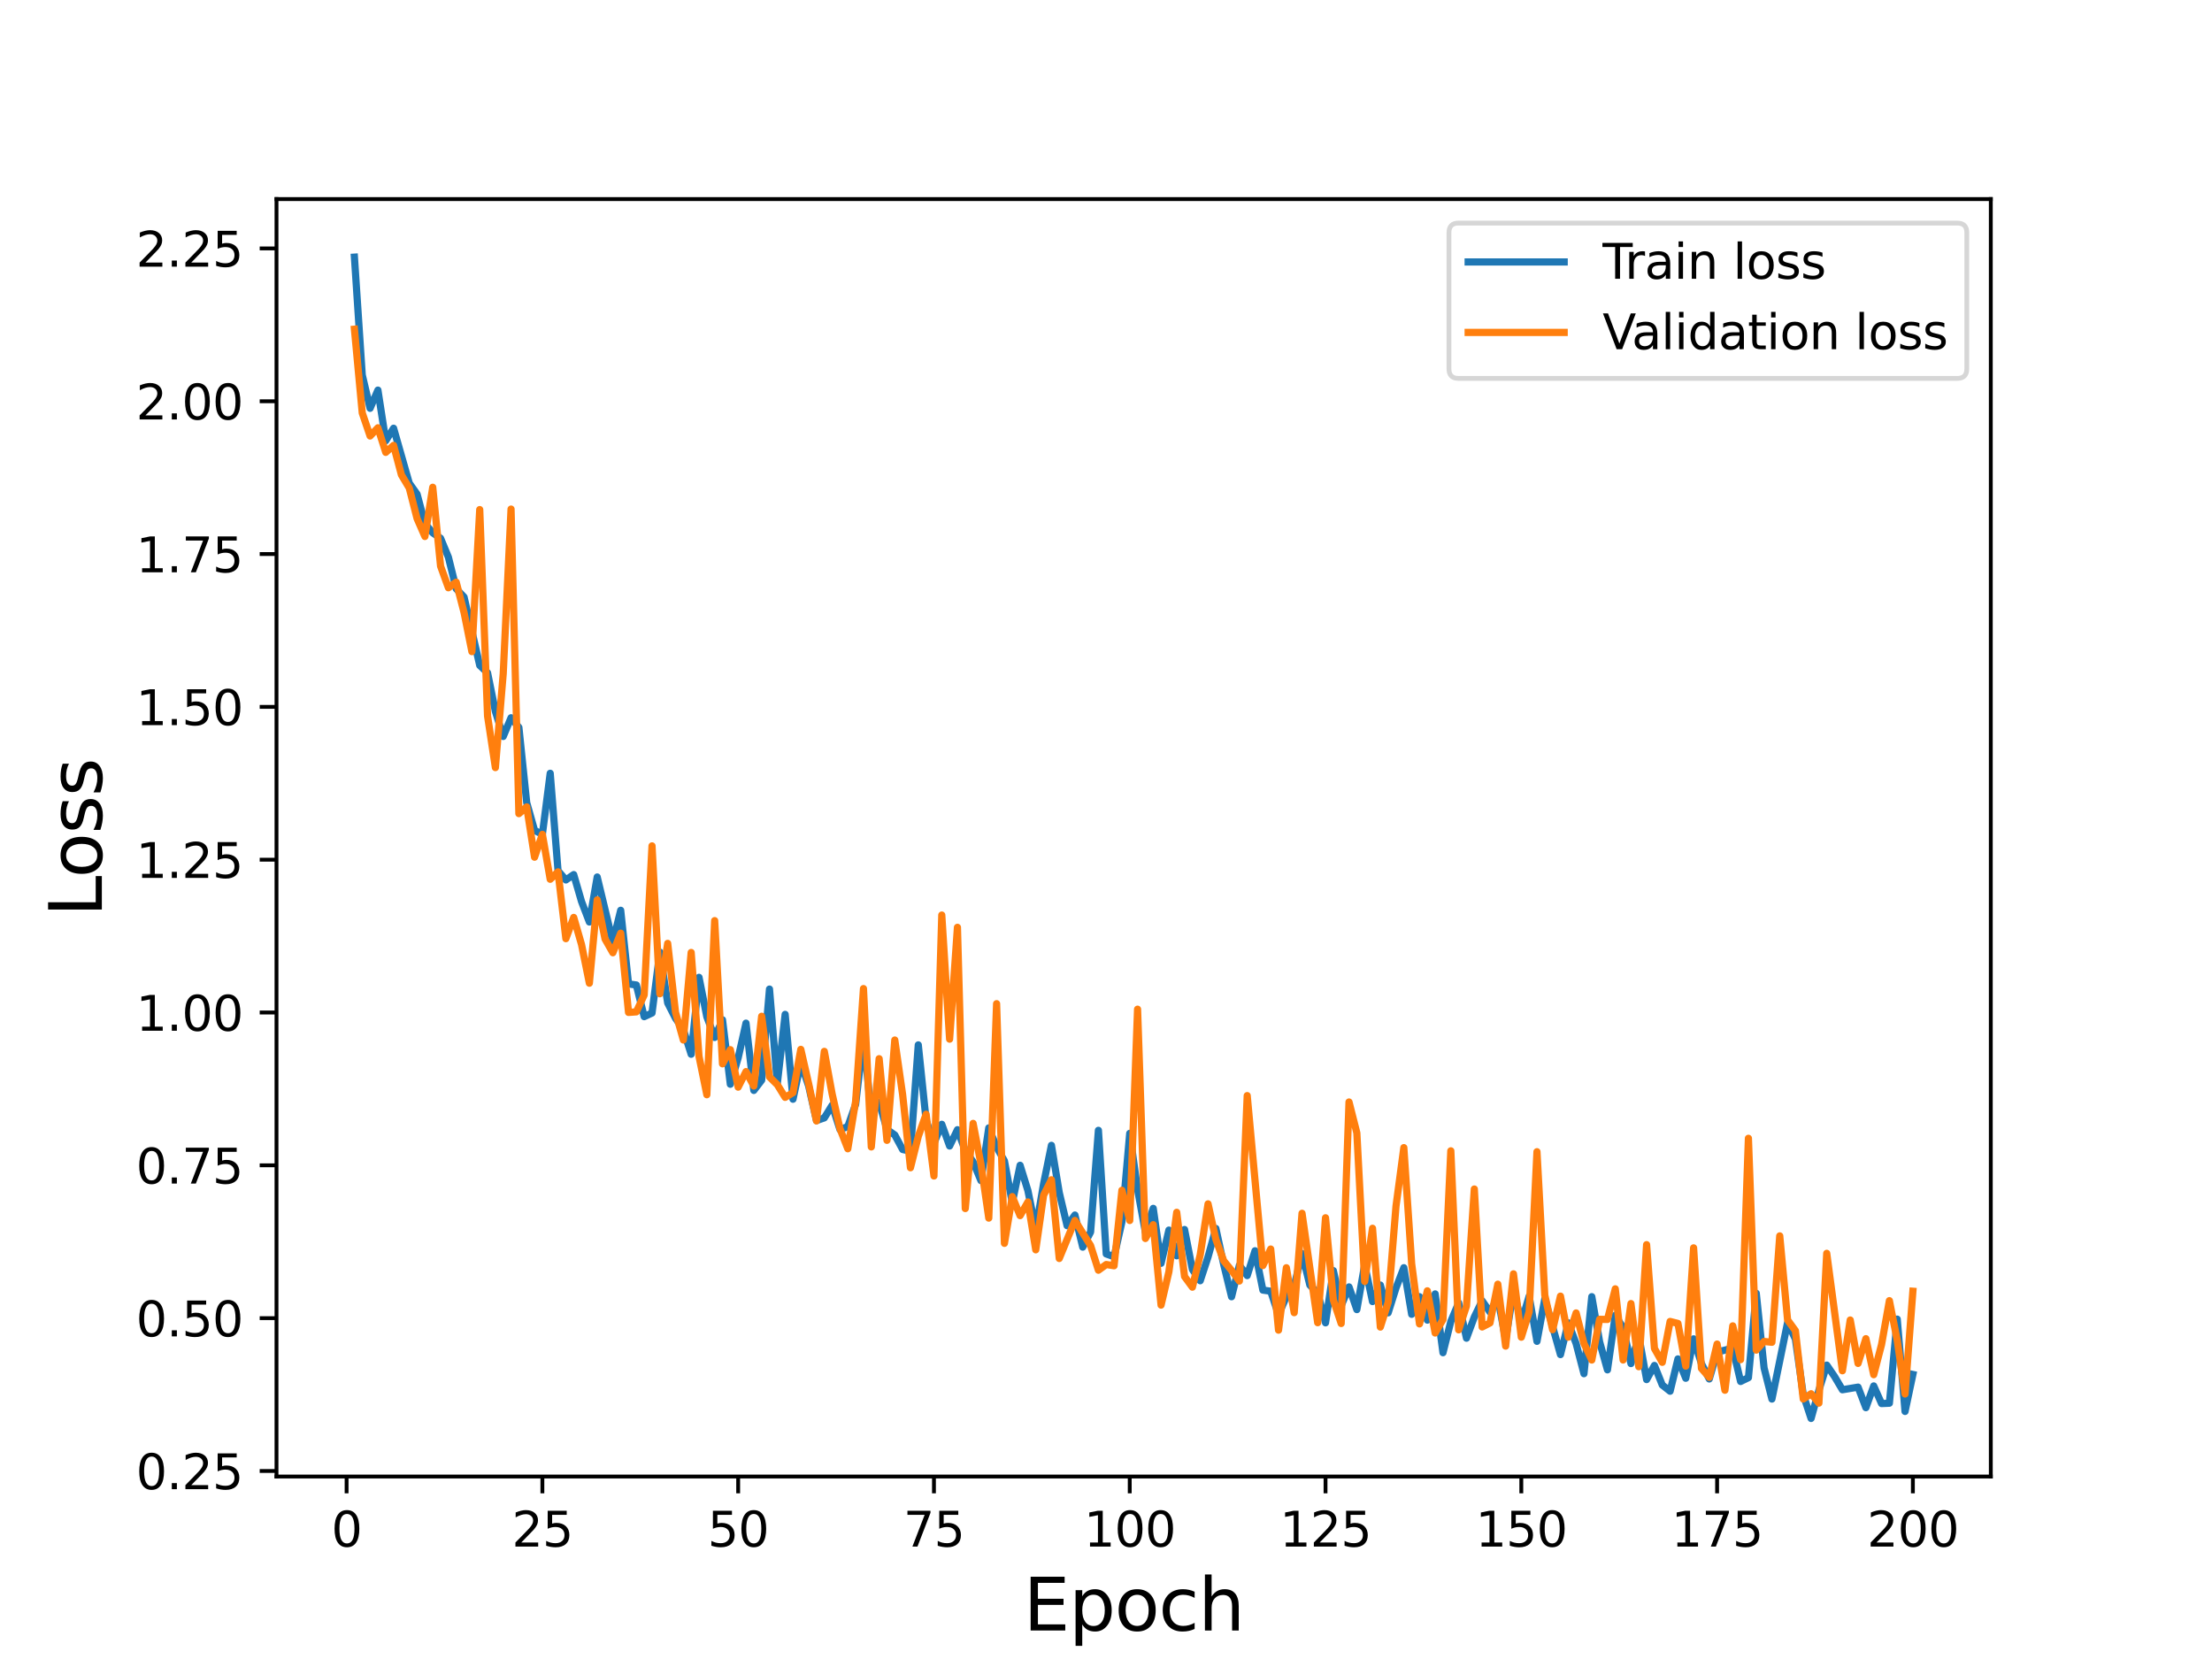 <?xml version="1.0" encoding="utf-8" standalone="no"?>
<!DOCTYPE svg PUBLIC "-//W3C//DTD SVG 1.1//EN"
  "http://www.w3.org/Graphics/SVG/1.1/DTD/svg11.dtd">
<svg height="345.6pt" version="1.1" viewBox="0 0 460.8 345.6" width="460.8pt" xmlns="http://www.w3.org/2000/svg" xmlns:xlink="http://www.w3.org/1999/xlink">
 <defs>
  <style type="text/css">*{stroke-linecap:butt;stroke-linejoin:round;}</style>
 </defs>
 <g id="figure_1">
  <g id="patch_1">
   <path d="M 0 345.6 
L 460.8 345.6 
L 460.8 0 
L 0 0 
z
" style="fill:#ffffff;"/>
  </g>
  <g id="axes_1">
   <g id="patch_2">
    <path d="M 57.6 307.584 
L 414.72 307.584 
L 414.72 41.472 
L 57.6 41.472 
z
" style="fill:#ffffff;"/>
   </g>
   <g id="matplotlib.axis_1">
    <g id="xtick_1">
     <g id="line2d_1">
      <defs>
       <path d="M 0 0 
L 0 3.5 
" id="m4b3ff9d763" style="stroke:#000000;stroke-width:0.8;"/>
      </defs>
      <g>
       <use style="stroke:#000000;stroke-width:0.8;" x="72.201" xlink:href="#m4b3ff9d763" y="307.584"/>
      </g>
     </g>
     <g id="text_1">
      <!-- 0 -->
      <g transform="translate(69.02 322.182)scale(0.1 -0.1)">
       <defs>
        <path d="M 2034 4250 
Q 1547 4250 1301 3770 
Q 1056 3291 1056 2328 
Q 1056 1369 1301 889 
Q 1547 409 2034 409 
Q 2525 409 2770 889 
Q 3016 1369 3016 2328 
Q 3016 3291 2770 3770 
Q 2525 4250 2034 4250 
z
M 2034 4750 
Q 2819 4750 3233 4129 
Q 3647 3509 3647 2328 
Q 3647 1150 3233 529 
Q 2819 -91 2034 -91 
Q 1250 -91 836 529 
Q 422 1150 422 2328 
Q 422 3509 836 4129 
Q 1250 4750 2034 4750 
z
" id="DejaVuSans-30" transform="scale(0.016)"/>
       </defs>
       <use xlink:href="#DejaVuSans-30"/>
      </g>
     </g>
    </g>
    <g id="xtick_2">
     <g id="line2d_2">
      <g>
       <use style="stroke:#000000;stroke-width:0.8;" x="112.987" xlink:href="#m4b3ff9d763" y="307.584"/>
      </g>
     </g>
     <g id="text_2">
      <!-- 25 -->
      <g transform="translate(106.625 322.182)scale(0.1 -0.1)">
       <defs>
        <path d="M 1228 531 
L 3431 531 
L 3431 0 
L 469 0 
L 469 531 
Q 828 903 1448 1529 
Q 2069 2156 2228 2338 
Q 2531 2678 2651 2914 
Q 2772 3150 2772 3378 
Q 2772 3750 2511 3984 
Q 2250 4219 1831 4219 
Q 1534 4219 1204 4116 
Q 875 4013 500 3803 
L 500 4441 
Q 881 4594 1212 4672 
Q 1544 4750 1819 4750 
Q 2544 4750 2975 4387 
Q 3406 4025 3406 3419 
Q 3406 3131 3298 2873 
Q 3191 2616 2906 2266 
Q 2828 2175 2409 1742 
Q 1991 1309 1228 531 
z
" id="DejaVuSans-32" transform="scale(0.016)"/>
        <path d="M 691 4666 
L 3169 4666 
L 3169 4134 
L 1269 4134 
L 1269 2991 
Q 1406 3038 1543 3061 
Q 1681 3084 1819 3084 
Q 2600 3084 3056 2656 
Q 3513 2228 3513 1497 
Q 3513 744 3044 326 
Q 2575 -91 1722 -91 
Q 1428 -91 1123 -41 
Q 819 9 494 109 
L 494 744 
Q 775 591 1075 516 
Q 1375 441 1709 441 
Q 2250 441 2565 725 
Q 2881 1009 2881 1497 
Q 2881 1984 2565 2268 
Q 2250 2553 1709 2553 
Q 1456 2553 1204 2497 
Q 953 2441 691 2322 
L 691 4666 
z
" id="DejaVuSans-35" transform="scale(0.016)"/>
       </defs>
       <use xlink:href="#DejaVuSans-32"/>
       <use x="63.623" xlink:href="#DejaVuSans-35"/>
      </g>
     </g>
    </g>
    <g id="xtick_3">
     <g id="line2d_3">
      <g>
       <use style="stroke:#000000;stroke-width:0.8;" x="153.773" xlink:href="#m4b3ff9d763" y="307.584"/>
      </g>
     </g>
     <g id="text_3">
      <!-- 50 -->
      <g transform="translate(147.41 322.182)scale(0.1 -0.1)">
       <use xlink:href="#DejaVuSans-35"/>
       <use x="63.623" xlink:href="#DejaVuSans-30"/>
      </g>
     </g>
    </g>
    <g id="xtick_4">
     <g id="line2d_4">
      <g>
       <use style="stroke:#000000;stroke-width:0.8;" x="194.559" xlink:href="#m4b3ff9d763" y="307.584"/>
      </g>
     </g>
     <g id="text_4">
      <!-- 75 -->
      <g transform="translate(188.196 322.182)scale(0.1 -0.1)">
       <defs>
        <path d="M 525 4666 
L 3525 4666 
L 3525 4397 
L 1831 0 
L 1172 0 
L 2766 4134 
L 525 4134 
L 525 4666 
z
" id="DejaVuSans-37" transform="scale(0.016)"/>
       </defs>
       <use xlink:href="#DejaVuSans-37"/>
       <use x="63.623" xlink:href="#DejaVuSans-35"/>
      </g>
     </g>
    </g>
    <g id="xtick_5">
     <g id="line2d_5">
      <g>
       <use style="stroke:#000000;stroke-width:0.8;" x="235.344" xlink:href="#m4b3ff9d763" y="307.584"/>
      </g>
     </g>
     <g id="text_5">
      <!-- 100 -->
      <g transform="translate(225.801 322.182)scale(0.1 -0.1)">
       <defs>
        <path d="M 794 531 
L 1825 531 
L 1825 4091 
L 703 3866 
L 703 4441 
L 1819 4666 
L 2450 4666 
L 2450 531 
L 3481 531 
L 3481 0 
L 794 0 
L 794 531 
z
" id="DejaVuSans-31" transform="scale(0.016)"/>
       </defs>
       <use xlink:href="#DejaVuSans-31"/>
       <use x="63.623" xlink:href="#DejaVuSans-30"/>
       <use x="127.246" xlink:href="#DejaVuSans-30"/>
      </g>
     </g>
    </g>
    <g id="xtick_6">
     <g id="line2d_6">
      <g>
       <use style="stroke:#000000;stroke-width:0.8;" x="276.13" xlink:href="#m4b3ff9d763" y="307.584"/>
      </g>
     </g>
     <g id="text_6">
      <!-- 125 -->
      <g transform="translate(266.586 322.182)scale(0.1 -0.1)">
       <use xlink:href="#DejaVuSans-31"/>
       <use x="63.623" xlink:href="#DejaVuSans-32"/>
       <use x="127.246" xlink:href="#DejaVuSans-35"/>
      </g>
     </g>
    </g>
    <g id="xtick_7">
     <g id="line2d_7">
      <g>
       <use style="stroke:#000000;stroke-width:0.8;" x="316.916" xlink:href="#m4b3ff9d763" y="307.584"/>
      </g>
     </g>
     <g id="text_7">
      <!-- 150 -->
      <g transform="translate(307.372 322.182)scale(0.1 -0.1)">
       <use xlink:href="#DejaVuSans-31"/>
       <use x="63.623" xlink:href="#DejaVuSans-35"/>
       <use x="127.246" xlink:href="#DejaVuSans-30"/>
      </g>
     </g>
    </g>
    <g id="xtick_8">
     <g id="line2d_8">
      <g>
       <use style="stroke:#000000;stroke-width:0.8;" x="357.702" xlink:href="#m4b3ff9d763" y="307.584"/>
      </g>
     </g>
     <g id="text_8">
      <!-- 175 -->
      <g transform="translate(348.158 322.182)scale(0.1 -0.1)">
       <use xlink:href="#DejaVuSans-31"/>
       <use x="63.623" xlink:href="#DejaVuSans-37"/>
       <use x="127.246" xlink:href="#DejaVuSans-35"/>
      </g>
     </g>
    </g>
    <g id="xtick_9">
     <g id="line2d_9">
      <g>
       <use style="stroke:#000000;stroke-width:0.8;" x="398.487" xlink:href="#m4b3ff9d763" y="307.584"/>
      </g>
     </g>
     <g id="text_9">
      <!-- 200 -->
      <g transform="translate(388.944 322.182)scale(0.1 -0.1)">
       <use xlink:href="#DejaVuSans-32"/>
       <use x="63.623" xlink:href="#DejaVuSans-30"/>
       <use x="127.246" xlink:href="#DejaVuSans-30"/>
      </g>
     </g>
    </g>
    <g id="text_10">
     <!-- Epoch -->
     <g transform="translate(213.194 339.66)scale(0.15 -0.15)">
      <defs>
       <path d="M 628 4666 
L 3578 4666 
L 3578 4134 
L 1259 4134 
L 1259 2753 
L 3481 2753 
L 3481 2222 
L 1259 2222 
L 1259 531 
L 3634 531 
L 3634 0 
L 628 0 
L 628 4666 
z
" id="DejaVuSans-45" transform="scale(0.016)"/>
       <path d="M 1159 525 
L 1159 -1331 
L 581 -1331 
L 581 3500 
L 1159 3500 
L 1159 2969 
Q 1341 3281 1617 3432 
Q 1894 3584 2278 3584 
Q 2916 3584 3314 3078 
Q 3713 2572 3713 1747 
Q 3713 922 3314 415 
Q 2916 -91 2278 -91 
Q 1894 -91 1617 61 
Q 1341 213 1159 525 
z
M 3116 1747 
Q 3116 2381 2855 2742 
Q 2594 3103 2138 3103 
Q 1681 3103 1420 2742 
Q 1159 2381 1159 1747 
Q 1159 1113 1420 752 
Q 1681 391 2138 391 
Q 2594 391 2855 752 
Q 3116 1113 3116 1747 
z
" id="DejaVuSans-70" transform="scale(0.016)"/>
       <path d="M 1959 3097 
Q 1497 3097 1228 2736 
Q 959 2375 959 1747 
Q 959 1119 1226 758 
Q 1494 397 1959 397 
Q 2419 397 2687 759 
Q 2956 1122 2956 1747 
Q 2956 2369 2687 2733 
Q 2419 3097 1959 3097 
z
M 1959 3584 
Q 2709 3584 3137 3096 
Q 3566 2609 3566 1747 
Q 3566 888 3137 398 
Q 2709 -91 1959 -91 
Q 1206 -91 779 398 
Q 353 888 353 1747 
Q 353 2609 779 3096 
Q 1206 3584 1959 3584 
z
" id="DejaVuSans-6f" transform="scale(0.016)"/>
       <path d="M 3122 3366 
L 3122 2828 
Q 2878 2963 2633 3030 
Q 2388 3097 2138 3097 
Q 1578 3097 1268 2742 
Q 959 2388 959 1747 
Q 959 1106 1268 751 
Q 1578 397 2138 397 
Q 2388 397 2633 464 
Q 2878 531 3122 666 
L 3122 134 
Q 2881 22 2623 -34 
Q 2366 -91 2075 -91 
Q 1284 -91 818 406 
Q 353 903 353 1747 
Q 353 2603 823 3093 
Q 1294 3584 2113 3584 
Q 2378 3584 2631 3529 
Q 2884 3475 3122 3366 
z
" id="DejaVuSans-63" transform="scale(0.016)"/>
       <path d="M 3513 2113 
L 3513 0 
L 2938 0 
L 2938 2094 
Q 2938 2591 2744 2837 
Q 2550 3084 2163 3084 
Q 1697 3084 1428 2787 
Q 1159 2491 1159 1978 
L 1159 0 
L 581 0 
L 581 4863 
L 1159 4863 
L 1159 2956 
Q 1366 3272 1645 3428 
Q 1925 3584 2291 3584 
Q 2894 3584 3203 3211 
Q 3513 2838 3513 2113 
z
" id="DejaVuSans-68" transform="scale(0.016)"/>
      </defs>
      <use xlink:href="#DejaVuSans-45"/>
      <use x="63.184" xlink:href="#DejaVuSans-70"/>
      <use x="126.66" xlink:href="#DejaVuSans-6f"/>
      <use x="187.842" xlink:href="#DejaVuSans-63"/>
      <use x="242.822" xlink:href="#DejaVuSans-68"/>
     </g>
    </g>
   </g>
   <g id="matplotlib.axis_2">
    <g id="ytick_1">
     <g id="line2d_10">
      <defs>
       <path d="M 0 0 
L -3.5 0 
" id="m34100c5128" style="stroke:#000000;stroke-width:0.8;"/>
      </defs>
      <g>
       <use style="stroke:#000000;stroke-width:0.8;" x="57.6" xlink:href="#m34100c5128" y="306.428"/>
      </g>
     </g>
     <g id="text_11">
      <!-- 0.25 -->
      <g transform="translate(28.334 310.227)scale(0.1 -0.1)">
       <defs>
        <path d="M 684 794 
L 1344 794 
L 1344 0 
L 684 0 
L 684 794 
z
" id="DejaVuSans-2e" transform="scale(0.016)"/>
       </defs>
       <use xlink:href="#DejaVuSans-30"/>
       <use x="63.623" xlink:href="#DejaVuSans-2e"/>
       <use x="95.41" xlink:href="#DejaVuSans-32"/>
       <use x="159.033" xlink:href="#DejaVuSans-35"/>
      </g>
     </g>
    </g>
    <g id="ytick_2">
     <g id="line2d_11">
      <g>
       <use style="stroke:#000000;stroke-width:0.8;" x="57.6" xlink:href="#m34100c5128" y="274.593"/>
      </g>
     </g>
     <g id="text_12">
      <!-- 0.50 -->
      <g transform="translate(28.334 278.392)scale(0.1 -0.1)">
       <use xlink:href="#DejaVuSans-30"/>
       <use x="63.623" xlink:href="#DejaVuSans-2e"/>
       <use x="95.41" xlink:href="#DejaVuSans-35"/>
       <use x="159.033" xlink:href="#DejaVuSans-30"/>
      </g>
     </g>
    </g>
    <g id="ytick_3">
     <g id="line2d_12">
      <g>
       <use style="stroke:#000000;stroke-width:0.8;" x="57.6" xlink:href="#m34100c5128" y="242.758"/>
      </g>
     </g>
     <g id="text_13">
      <!-- 0.75 -->
      <g transform="translate(28.334 246.557)scale(0.1 -0.1)">
       <use xlink:href="#DejaVuSans-30"/>
       <use x="63.623" xlink:href="#DejaVuSans-2e"/>
       <use x="95.41" xlink:href="#DejaVuSans-37"/>
       <use x="159.033" xlink:href="#DejaVuSans-35"/>
      </g>
     </g>
    </g>
    <g id="ytick_4">
     <g id="line2d_13">
      <g>
       <use style="stroke:#000000;stroke-width:0.8;" x="57.6" xlink:href="#m34100c5128" y="210.923"/>
      </g>
     </g>
     <g id="text_14">
      <!-- 1.00 -->
      <g transform="translate(28.334 214.722)scale(0.1 -0.1)">
       <use xlink:href="#DejaVuSans-31"/>
       <use x="63.623" xlink:href="#DejaVuSans-2e"/>
       <use x="95.41" xlink:href="#DejaVuSans-30"/>
       <use x="159.033" xlink:href="#DejaVuSans-30"/>
      </g>
     </g>
    </g>
    <g id="ytick_5">
     <g id="line2d_14">
      <g>
       <use style="stroke:#000000;stroke-width:0.8;" x="57.6" xlink:href="#m34100c5128" y="179.088"/>
      </g>
     </g>
     <g id="text_15">
      <!-- 1.25 -->
      <g transform="translate(28.334 182.888)scale(0.1 -0.1)">
       <use xlink:href="#DejaVuSans-31"/>
       <use x="63.623" xlink:href="#DejaVuSans-2e"/>
       <use x="95.41" xlink:href="#DejaVuSans-32"/>
       <use x="159.033" xlink:href="#DejaVuSans-35"/>
      </g>
     </g>
    </g>
    <g id="ytick_6">
     <g id="line2d_15">
      <g>
       <use style="stroke:#000000;stroke-width:0.8;" x="57.6" xlink:href="#m34100c5128" y="147.253"/>
      </g>
     </g>
     <g id="text_16">
      <!-- 1.50 -->
      <g transform="translate(28.334 151.053)scale(0.1 -0.1)">
       <use xlink:href="#DejaVuSans-31"/>
       <use x="63.623" xlink:href="#DejaVuSans-2e"/>
       <use x="95.41" xlink:href="#DejaVuSans-35"/>
       <use x="159.033" xlink:href="#DejaVuSans-30"/>
      </g>
     </g>
    </g>
    <g id="ytick_7">
     <g id="line2d_16">
      <g>
       <use style="stroke:#000000;stroke-width:0.8;" x="57.6" xlink:href="#m34100c5128" y="115.419"/>
      </g>
     </g>
     <g id="text_17">
      <!-- 1.75 -->
      <g transform="translate(28.334 119.218)scale(0.1 -0.1)">
       <use xlink:href="#DejaVuSans-31"/>
       <use x="63.623" xlink:href="#DejaVuSans-2e"/>
       <use x="95.41" xlink:href="#DejaVuSans-37"/>
       <use x="159.033" xlink:href="#DejaVuSans-35"/>
      </g>
     </g>
    </g>
    <g id="ytick_8">
     <g id="line2d_17">
      <g>
       <use style="stroke:#000000;stroke-width:0.8;" x="57.6" xlink:href="#m34100c5128" y="83.584"/>
      </g>
     </g>
     <g id="text_18">
      <!-- 2.00 -->
      <g transform="translate(28.334 87.383)scale(0.1 -0.1)">
       <use xlink:href="#DejaVuSans-32"/>
       <use x="63.623" xlink:href="#DejaVuSans-2e"/>
       <use x="95.41" xlink:href="#DejaVuSans-30"/>
       <use x="159.033" xlink:href="#DejaVuSans-30"/>
      </g>
     </g>
    </g>
    <g id="ytick_9">
     <g id="line2d_18">
      <g>
       <use style="stroke:#000000;stroke-width:0.8;" x="57.6" xlink:href="#m34100c5128" y="51.749"/>
      </g>
     </g>
     <g id="text_19">
      <!-- 2.25 -->
      <g transform="translate(28.334 55.548)scale(0.1 -0.1)">
       <use xlink:href="#DejaVuSans-32"/>
       <use x="63.623" xlink:href="#DejaVuSans-2e"/>
       <use x="95.41" xlink:href="#DejaVuSans-32"/>
       <use x="159.033" xlink:href="#DejaVuSans-35"/>
      </g>
     </g>
    </g>
    <g id="text_20">
     <!-- Loss -->
     <g transform="translate(21.215 190.979)rotate(-90)scale(0.15 -0.15)">
      <defs>
       <path d="M 628 4666 
L 1259 4666 
L 1259 531 
L 3531 531 
L 3531 0 
L 628 0 
L 628 4666 
z
" id="DejaVuSans-4c" transform="scale(0.016)"/>
       <path d="M 2834 3397 
L 2834 2853 
Q 2591 2978 2328 3040 
Q 2066 3103 1784 3103 
Q 1356 3103 1142 2972 
Q 928 2841 928 2578 
Q 928 2378 1081 2264 
Q 1234 2150 1697 2047 
L 1894 2003 
Q 2506 1872 2764 1633 
Q 3022 1394 3022 966 
Q 3022 478 2636 193 
Q 2250 -91 1575 -91 
Q 1294 -91 989 -36 
Q 684 19 347 128 
L 347 722 
Q 666 556 975 473 
Q 1284 391 1588 391 
Q 1994 391 2212 530 
Q 2431 669 2431 922 
Q 2431 1156 2273 1281 
Q 2116 1406 1581 1522 
L 1381 1569 
Q 847 1681 609 1914 
Q 372 2147 372 2553 
Q 372 3047 722 3315 
Q 1072 3584 1716 3584 
Q 2034 3584 2315 3537 
Q 2597 3491 2834 3397 
z
" id="DejaVuSans-73" transform="scale(0.016)"/>
      </defs>
      <use xlink:href="#DejaVuSans-4c"/>
      <use x="53.963" xlink:href="#DejaVuSans-6f"/>
      <use x="115.145" xlink:href="#DejaVuSans-73"/>
      <use x="167.244" xlink:href="#DejaVuSans-73"/>
     </g>
    </g>
   </g>
   <g id="line2d_19">
    <path clip-path="url(#pb7a97de0fb)" d="M 73.833 53.568 
L 75.464 78.124 
L 77.096 85.057 
L 78.727 81.268 
L 80.358 91.823 
L 81.99 89.211 
L 85.253 100.649 
L 86.884 102.94 
L 88.516 109.039 
L 90.147 111 
L 91.778 112.131 
L 93.41 116.076 
L 95.041 122.652 
L 96.673 124.39 
L 99.936 138.617 
L 101.567 140.157 
L 103.198 148.201 
L 104.83 153.421 
L 106.461 149.522 
L 108.093 151.537 
L 109.724 167.205 
L 111.356 172.974 
L 112.987 173.813 
L 114.618 161.089 
L 116.25 181.401 
L 117.881 183.31 
L 119.513 182.193 
L 121.144 187.805 
L 122.776 192.068 
L 124.407 182.695 
L 127.67 196.241 
L 129.301 189.631 
L 130.933 204.964 
L 132.564 205.192 
L 134.196 211.789 
L 135.827 211.029 
L 137.458 198.344 
L 139.09 208.932 
L 140.721 212.127 
L 142.353 214.486 
L 143.984 219.62 
L 145.616 203.599 
L 147.247 211.811 
L 148.879 216.124 
L 150.51 212.441 
L 152.141 225.867 
L 153.773 220.376 
L 155.404 213.141 
L 157.036 227.154 
L 158.667 225.022 
L 160.299 206.043 
L 161.93 225.713 
L 163.561 211.315 
L 165.193 228.987 
L 166.824 221.393 
L 168.456 226.232 
L 170.087 233.437 
L 171.719 232.877 
L 173.35 230.24 
L 174.981 235.316 
L 176.613 234.678 
L 178.244 230.045 
L 179.876 216.042 
L 181.507 232.315 
L 183.139 229.606 
L 184.77 235.287 
L 186.401 236.44 
L 188.033 239.458 
L 189.664 239.819 
L 191.296 217.671 
L 192.927 233.378 
L 194.559 238.155 
L 196.19 234.211 
L 197.821 238.735 
L 199.453 235.339 
L 201.084 239.711 
L 202.716 242.034 
L 204.347 245.94 
L 205.979 234.962 
L 207.61 238.959 
L 209.241 241.845 
L 210.873 250.528 
L 212.504 242.751 
L 214.136 248.031 
L 215.767 256.148 
L 217.399 246.593 
L 219.03 238.597 
L 220.661 248.43 
L 222.293 255.33 
L 223.924 253.113 
L 225.556 259.802 
L 227.187 256.659 
L 228.819 235.465 
L 230.45 261.218 
L 232.081 261.794 
L 233.713 254.547 
L 235.344 236.097 
L 236.976 247.777 
L 238.607 256.7 
L 240.239 251.725 
L 241.87 263.173 
L 243.501 256.251 
L 245.133 261.605 
L 246.764 256.131 
L 248.396 264.463 
L 250.027 266.8 
L 251.659 261.838 
L 253.29 255.918 
L 254.921 263.432 
L 256.553 270.137 
L 258.184 263.582 
L 259.816 265.73 
L 261.447 260.559 
L 263.079 268.75 
L 264.71 268.981 
L 266.341 273.9 
L 267.973 270.112 
L 269.604 267.852 
L 271.236 261.124 
L 272.867 267.708 
L 274.499 269.361 
L 276.13 275.569 
L 277.761 264.697 
L 279.393 272.003 
L 281.024 268.089 
L 282.656 272.814 
L 284.287 263.481 
L 285.919 271.138 
L 287.55 267.698 
L 289.181 273.483 
L 290.813 268.305 
L 292.444 264.086 
L 294.076 273.798 
L 295.707 270.124 
L 297.339 275.004 
L 298.97 269.545 
L 300.601 281.793 
L 302.233 275.283 
L 303.864 271.409 
L 305.496 278.769 
L 307.127 274.36 
L 308.759 270.976 
L 310.39 273.334 
L 312.021 270.273 
L 313.653 279.124 
L 315.284 268.697 
L 316.916 275.515 
L 318.547 270.031 
L 320.179 279.423 
L 321.81 270.575 
L 325.073 282.188 
L 326.704 275.573 
L 328.336 279.894 
L 329.967 286.166 
L 331.599 270.122 
L 333.23 279.528 
L 334.862 285.364 
L 336.493 273.999 
L 338.124 276.603 
L 339.756 284.059 
L 341.387 278.32 
L 343.019 287.394 
L 344.65 284.446 
L 346.282 288.524 
L 347.913 289.819 
L 349.544 283.087 
L 351.176 287.119 
L 352.807 278.907 
L 354.439 284.06 
L 356.07 287.262 
L 357.702 281.679 
L 360.964 280.828 
L 362.596 287.787 
L 364.227 286.994 
L 365.859 269.41 
L 367.49 284.962 
L 369.122 291.447 
L 372.384 275.526 
L 374.016 278.949 
L 375.647 290.537 
L 377.279 295.488 
L 378.91 289.613 
L 380.542 284.373 
L 382.173 286.761 
L 383.804 289.512 
L 387.067 288.963 
L 388.699 293.245 
L 390.33 288.713 
L 391.962 292.388 
L 393.593 292.316 
L 395.224 274.797 
L 396.856 294.03 
L 398.487 286.324 
L 398.487 286.324 
" style="fill:none;stroke:#1f77b4;stroke-linecap:square;stroke-width:1.5;"/>
   </g>
   <g id="line2d_20">
    <path clip-path="url(#pb7a97de0fb)" d="M 73.833 68.578 
L 75.464 86.033 
L 77.096 90.826 
L 78.727 89.114 
L 80.358 94.235 
L 81.99 92.778 
L 83.621 98.924 
L 85.253 101.654 
L 86.884 108.029 
L 88.516 111.759 
L 90.147 101.504 
L 91.778 117.934 
L 93.41 122.443 
L 95.041 121.278 
L 96.673 127.606 
L 98.304 135.746 
L 99.936 106.155 
L 101.567 149.155 
L 103.198 159.904 
L 104.83 140.34 
L 106.461 106.051 
L 108.093 169.496 
L 109.724 168.09 
L 111.356 178.567 
L 112.987 173.809 
L 114.618 183.167 
L 116.25 181.62 
L 117.881 195.54 
L 119.513 191.117 
L 121.144 196.767 
L 122.776 204.82 
L 124.407 187.468 
L 126.038 195.6 
L 127.67 198.474 
L 129.301 194.397 
L 130.933 210.906 
L 132.564 210.788 
L 134.196 207.269 
L 135.827 176.214 
L 137.458 207.016 
L 139.09 196.525 
L 140.721 210.868 
L 142.353 216.65 
L 143.984 198.417 
L 145.616 220.056 
L 147.247 228.053 
L 148.879 191.783 
L 150.51 221.613 
L 152.141 218.664 
L 153.773 226.473 
L 155.404 223.236 
L 157.036 226.237 
L 158.667 211.704 
L 160.299 224.349 
L 161.93 225.959 
L 163.561 228.603 
L 165.193 227.627 
L 166.824 218.605 
L 168.456 225.758 
L 170.087 233.508 
L 171.719 219.022 
L 173.35 227.886 
L 174.981 235.12 
L 176.613 239.309 
L 178.244 229.411 
L 179.876 205.94 
L 181.507 238.926 
L 183.139 220.545 
L 184.77 237.553 
L 186.401 216.657 
L 188.033 228.032 
L 189.664 243.264 
L 191.296 236.732 
L 192.927 232.116 
L 194.559 244.982 
L 196.19 190.622 
L 197.821 216.475 
L 199.453 193.178 
L 201.084 251.762 
L 202.716 234.023 
L 204.347 242.48 
L 205.979 253.754 
L 207.61 209.086 
L 209.241 259.009 
L 210.873 249.269 
L 212.504 253.236 
L 214.136 250.388 
L 215.767 260.36 
L 217.399 248.976 
L 219.03 245.766 
L 220.661 262.166 
L 223.924 254.245 
L 227.187 259.473 
L 228.819 264.608 
L 230.45 263.421 
L 232.081 263.684 
L 233.713 247.957 
L 235.344 254.252 
L 236.976 210.236 
L 238.607 257.998 
L 240.239 255.125 
L 241.87 271.878 
L 243.501 264.935 
L 245.133 252.548 
L 246.764 265.922 
L 248.396 268.14 
L 250.027 261.404 
L 251.659 250.788 
L 253.29 258.194 
L 254.921 262.653 
L 256.553 264.657 
L 258.184 266.861 
L 259.816 228.238 
L 263.079 263.64 
L 264.71 260.197 
L 266.341 277.095 
L 267.973 264.094 
L 269.604 273.454 
L 271.236 252.751 
L 274.499 275.542 
L 276.13 253.687 
L 277.761 270.817 
L 279.393 275.709 
L 281.024 229.565 
L 282.656 236.012 
L 284.287 266.944 
L 285.919 255.875 
L 287.55 276.452 
L 289.181 271.291 
L 290.813 251.258 
L 292.444 239.072 
L 294.076 263.257 
L 295.707 275.794 
L 297.339 268.903 
L 298.97 277.689 
L 300.601 274.879 
L 302.233 239.739 
L 303.864 277.03 
L 305.496 272.056 
L 307.127 247.692 
L 308.759 276.432 
L 310.39 275.594 
L 312.021 267.52 
L 313.653 280.42 
L 315.284 265.366 
L 316.916 278.563 
L 318.547 273.288 
L 320.179 239.922 
L 321.81 269.817 
L 323.441 277.004 
L 325.073 270.008 
L 326.704 278.561 
L 328.336 273.511 
L 329.967 279.868 
L 331.599 283.319 
L 333.23 274.835 
L 334.862 274.867 
L 336.493 268.49 
L 338.124 283.311 
L 339.756 271.56 
L 341.387 284.71 
L 343.019 259.285 
L 344.65 280.909 
L 346.282 283.796 
L 347.913 275.283 
L 349.544 275.694 
L 351.176 284.587 
L 352.807 259.952 
L 354.439 285.059 
L 356.07 286.924 
L 357.702 279.99 
L 359.333 289.612 
L 360.964 276.202 
L 362.596 283.238 
L 364.227 237.127 
L 365.859 281.252 
L 367.49 279.45 
L 369.122 279.62 
L 370.753 257.46 
L 372.384 274.97 
L 374.016 277.211 
L 375.647 291.442 
L 377.279 290.342 
L 378.91 292.3 
L 380.542 261.095 
L 383.804 285.558 
L 385.436 274.98 
L 387.067 284.023 
L 388.699 278.867 
L 390.33 286.373 
L 391.962 280.092 
L 393.593 270.952 
L 395.224 279.207 
L 396.856 290.389 
L 398.487 268.988 
L 398.487 268.988 
" style="fill:none;stroke:#ff7f0e;stroke-linecap:square;stroke-width:1.5;"/>
   </g>
   <g id="patch_3">
    <path d="M 57.6 307.584 
L 57.6 41.472 
" style="fill:none;stroke:#000000;stroke-linecap:square;stroke-linejoin:miter;stroke-width:0.8;"/>
   </g>
   <g id="patch_4">
    <path d="M 414.72 307.584 
L 414.72 41.472 
" style="fill:none;stroke:#000000;stroke-linecap:square;stroke-linejoin:miter;stroke-width:0.8;"/>
   </g>
   <g id="patch_5">
    <path d="M 57.6 307.584 
L 414.72 307.584 
" style="fill:none;stroke:#000000;stroke-linecap:square;stroke-linejoin:miter;stroke-width:0.8;"/>
   </g>
   <g id="patch_6">
    <path d="M 57.6 41.472 
L 414.72 41.472 
" style="fill:none;stroke:#000000;stroke-linecap:square;stroke-linejoin:miter;stroke-width:0.8;"/>
   </g>
   <g id="legend_1">
    <g id="patch_7">
     <path d="M 303.845 78.828 
L 407.72 78.828 
Q 409.72 78.828 409.72 76.828 
L 409.72 48.472 
Q 409.72 46.472 407.72 46.472 
L 303.845 46.472 
Q 301.845 46.472 301.845 48.472 
L 301.845 76.828 
Q 301.845 78.828 303.845 78.828 
z
" style="fill:#ffffff;opacity:0.8;stroke:#cccccc;stroke-linejoin:miter;"/>
    </g>
    <g id="line2d_21">
     <path d="M 305.845 54.57 
L 325.845 54.57 
" style="fill:none;stroke:#1f77b4;stroke-linecap:square;stroke-width:1.5;"/>
    </g>
    <g id="line2d_22"/>
    <g id="text_21">
     <!-- Train loss -->
     <g transform="translate(333.845 58.07)scale(0.1 -0.1)">
      <defs>
       <path d="M -19 4666 
L 3928 4666 
L 3928 4134 
L 2272 4134 
L 2272 0 
L 1638 0 
L 1638 4134 
L -19 4134 
L -19 4666 
z
" id="DejaVuSans-54" transform="scale(0.016)"/>
       <path d="M 2631 2963 
Q 2534 3019 2420 3045 
Q 2306 3072 2169 3072 
Q 1681 3072 1420 2755 
Q 1159 2438 1159 1844 
L 1159 0 
L 581 0 
L 581 3500 
L 1159 3500 
L 1159 2956 
Q 1341 3275 1631 3429 
Q 1922 3584 2338 3584 
Q 2397 3584 2469 3576 
Q 2541 3569 2628 3553 
L 2631 2963 
z
" id="DejaVuSans-72" transform="scale(0.016)"/>
       <path d="M 2194 1759 
Q 1497 1759 1228 1600 
Q 959 1441 959 1056 
Q 959 750 1161 570 
Q 1363 391 1709 391 
Q 2188 391 2477 730 
Q 2766 1069 2766 1631 
L 2766 1759 
L 2194 1759 
z
M 3341 1997 
L 3341 0 
L 2766 0 
L 2766 531 
Q 2569 213 2275 61 
Q 1981 -91 1556 -91 
Q 1019 -91 701 211 
Q 384 513 384 1019 
Q 384 1609 779 1909 
Q 1175 2209 1959 2209 
L 2766 2209 
L 2766 2266 
Q 2766 2663 2505 2880 
Q 2244 3097 1772 3097 
Q 1472 3097 1187 3025 
Q 903 2953 641 2809 
L 641 3341 
Q 956 3463 1253 3523 
Q 1550 3584 1831 3584 
Q 2591 3584 2966 3190 
Q 3341 2797 3341 1997 
z
" id="DejaVuSans-61" transform="scale(0.016)"/>
       <path d="M 603 3500 
L 1178 3500 
L 1178 0 
L 603 0 
L 603 3500 
z
M 603 4863 
L 1178 4863 
L 1178 4134 
L 603 4134 
L 603 4863 
z
" id="DejaVuSans-69" transform="scale(0.016)"/>
       <path d="M 3513 2113 
L 3513 0 
L 2938 0 
L 2938 2094 
Q 2938 2591 2744 2837 
Q 2550 3084 2163 3084 
Q 1697 3084 1428 2787 
Q 1159 2491 1159 1978 
L 1159 0 
L 581 0 
L 581 3500 
L 1159 3500 
L 1159 2956 
Q 1366 3272 1645 3428 
Q 1925 3584 2291 3584 
Q 2894 3584 3203 3211 
Q 3513 2838 3513 2113 
z
" id="DejaVuSans-6e" transform="scale(0.016)"/>
       <path id="DejaVuSans-20" transform="scale(0.016)"/>
       <path d="M 603 4863 
L 1178 4863 
L 1178 0 
L 603 0 
L 603 4863 
z
" id="DejaVuSans-6c" transform="scale(0.016)"/>
      </defs>
      <use xlink:href="#DejaVuSans-54"/>
      <use x="46.334" xlink:href="#DejaVuSans-72"/>
      <use x="87.447" xlink:href="#DejaVuSans-61"/>
      <use x="148.727" xlink:href="#DejaVuSans-69"/>
      <use x="176.51" xlink:href="#DejaVuSans-6e"/>
      <use x="239.889" xlink:href="#DejaVuSans-20"/>
      <use x="271.676" xlink:href="#DejaVuSans-6c"/>
      <use x="299.459" xlink:href="#DejaVuSans-6f"/>
      <use x="360.641" xlink:href="#DejaVuSans-73"/>
      <use x="412.74" xlink:href="#DejaVuSans-73"/>
     </g>
    </g>
    <g id="line2d_23">
     <path d="M 305.845 69.249 
L 325.845 69.249 
" style="fill:none;stroke:#ff7f0e;stroke-linecap:square;stroke-width:1.5;"/>
    </g>
    <g id="line2d_24"/>
    <g id="text_22">
     <!-- Validation loss -->
     <g transform="translate(333.845 72.749)scale(0.1 -0.1)">
      <defs>
       <path d="M 1831 0 
L 50 4666 
L 709 4666 
L 2188 738 
L 3669 4666 
L 4325 4666 
L 2547 0 
L 1831 0 
z
" id="DejaVuSans-56" transform="scale(0.016)"/>
       <path d="M 2906 2969 
L 2906 4863 
L 3481 4863 
L 3481 0 
L 2906 0 
L 2906 525 
Q 2725 213 2448 61 
Q 2172 -91 1784 -91 
Q 1150 -91 751 415 
Q 353 922 353 1747 
Q 353 2572 751 3078 
Q 1150 3584 1784 3584 
Q 2172 3584 2448 3432 
Q 2725 3281 2906 2969 
z
M 947 1747 
Q 947 1113 1208 752 
Q 1469 391 1925 391 
Q 2381 391 2643 752 
Q 2906 1113 2906 1747 
Q 2906 2381 2643 2742 
Q 2381 3103 1925 3103 
Q 1469 3103 1208 2742 
Q 947 2381 947 1747 
z
" id="DejaVuSans-64" transform="scale(0.016)"/>
       <path d="M 1172 4494 
L 1172 3500 
L 2356 3500 
L 2356 3053 
L 1172 3053 
L 1172 1153 
Q 1172 725 1289 603 
Q 1406 481 1766 481 
L 2356 481 
L 2356 0 
L 1766 0 
Q 1100 0 847 248 
Q 594 497 594 1153 
L 594 3053 
L 172 3053 
L 172 3500 
L 594 3500 
L 594 4494 
L 1172 4494 
z
" id="DejaVuSans-74" transform="scale(0.016)"/>
      </defs>
      <use xlink:href="#DejaVuSans-56"/>
      <use x="60.658" xlink:href="#DejaVuSans-61"/>
      <use x="121.938" xlink:href="#DejaVuSans-6c"/>
      <use x="149.721" xlink:href="#DejaVuSans-69"/>
      <use x="177.504" xlink:href="#DejaVuSans-64"/>
      <use x="240.98" xlink:href="#DejaVuSans-61"/>
      <use x="302.26" xlink:href="#DejaVuSans-74"/>
      <use x="341.469" xlink:href="#DejaVuSans-69"/>
      <use x="369.252" xlink:href="#DejaVuSans-6f"/>
      <use x="430.434" xlink:href="#DejaVuSans-6e"/>
      <use x="493.812" xlink:href="#DejaVuSans-20"/>
      <use x="525.6" xlink:href="#DejaVuSans-6c"/>
      <use x="553.383" xlink:href="#DejaVuSans-6f"/>
      <use x="614.564" xlink:href="#DejaVuSans-73"/>
      <use x="666.664" xlink:href="#DejaVuSans-73"/>
     </g>
    </g>
   </g>
  </g>
 </g>
 <defs>
  <clipPath id="pb7a97de0fb">
   <rect height="266.112" width="357.12" x="57.6" y="41.472"/>
  </clipPath>
 </defs>
</svg>
